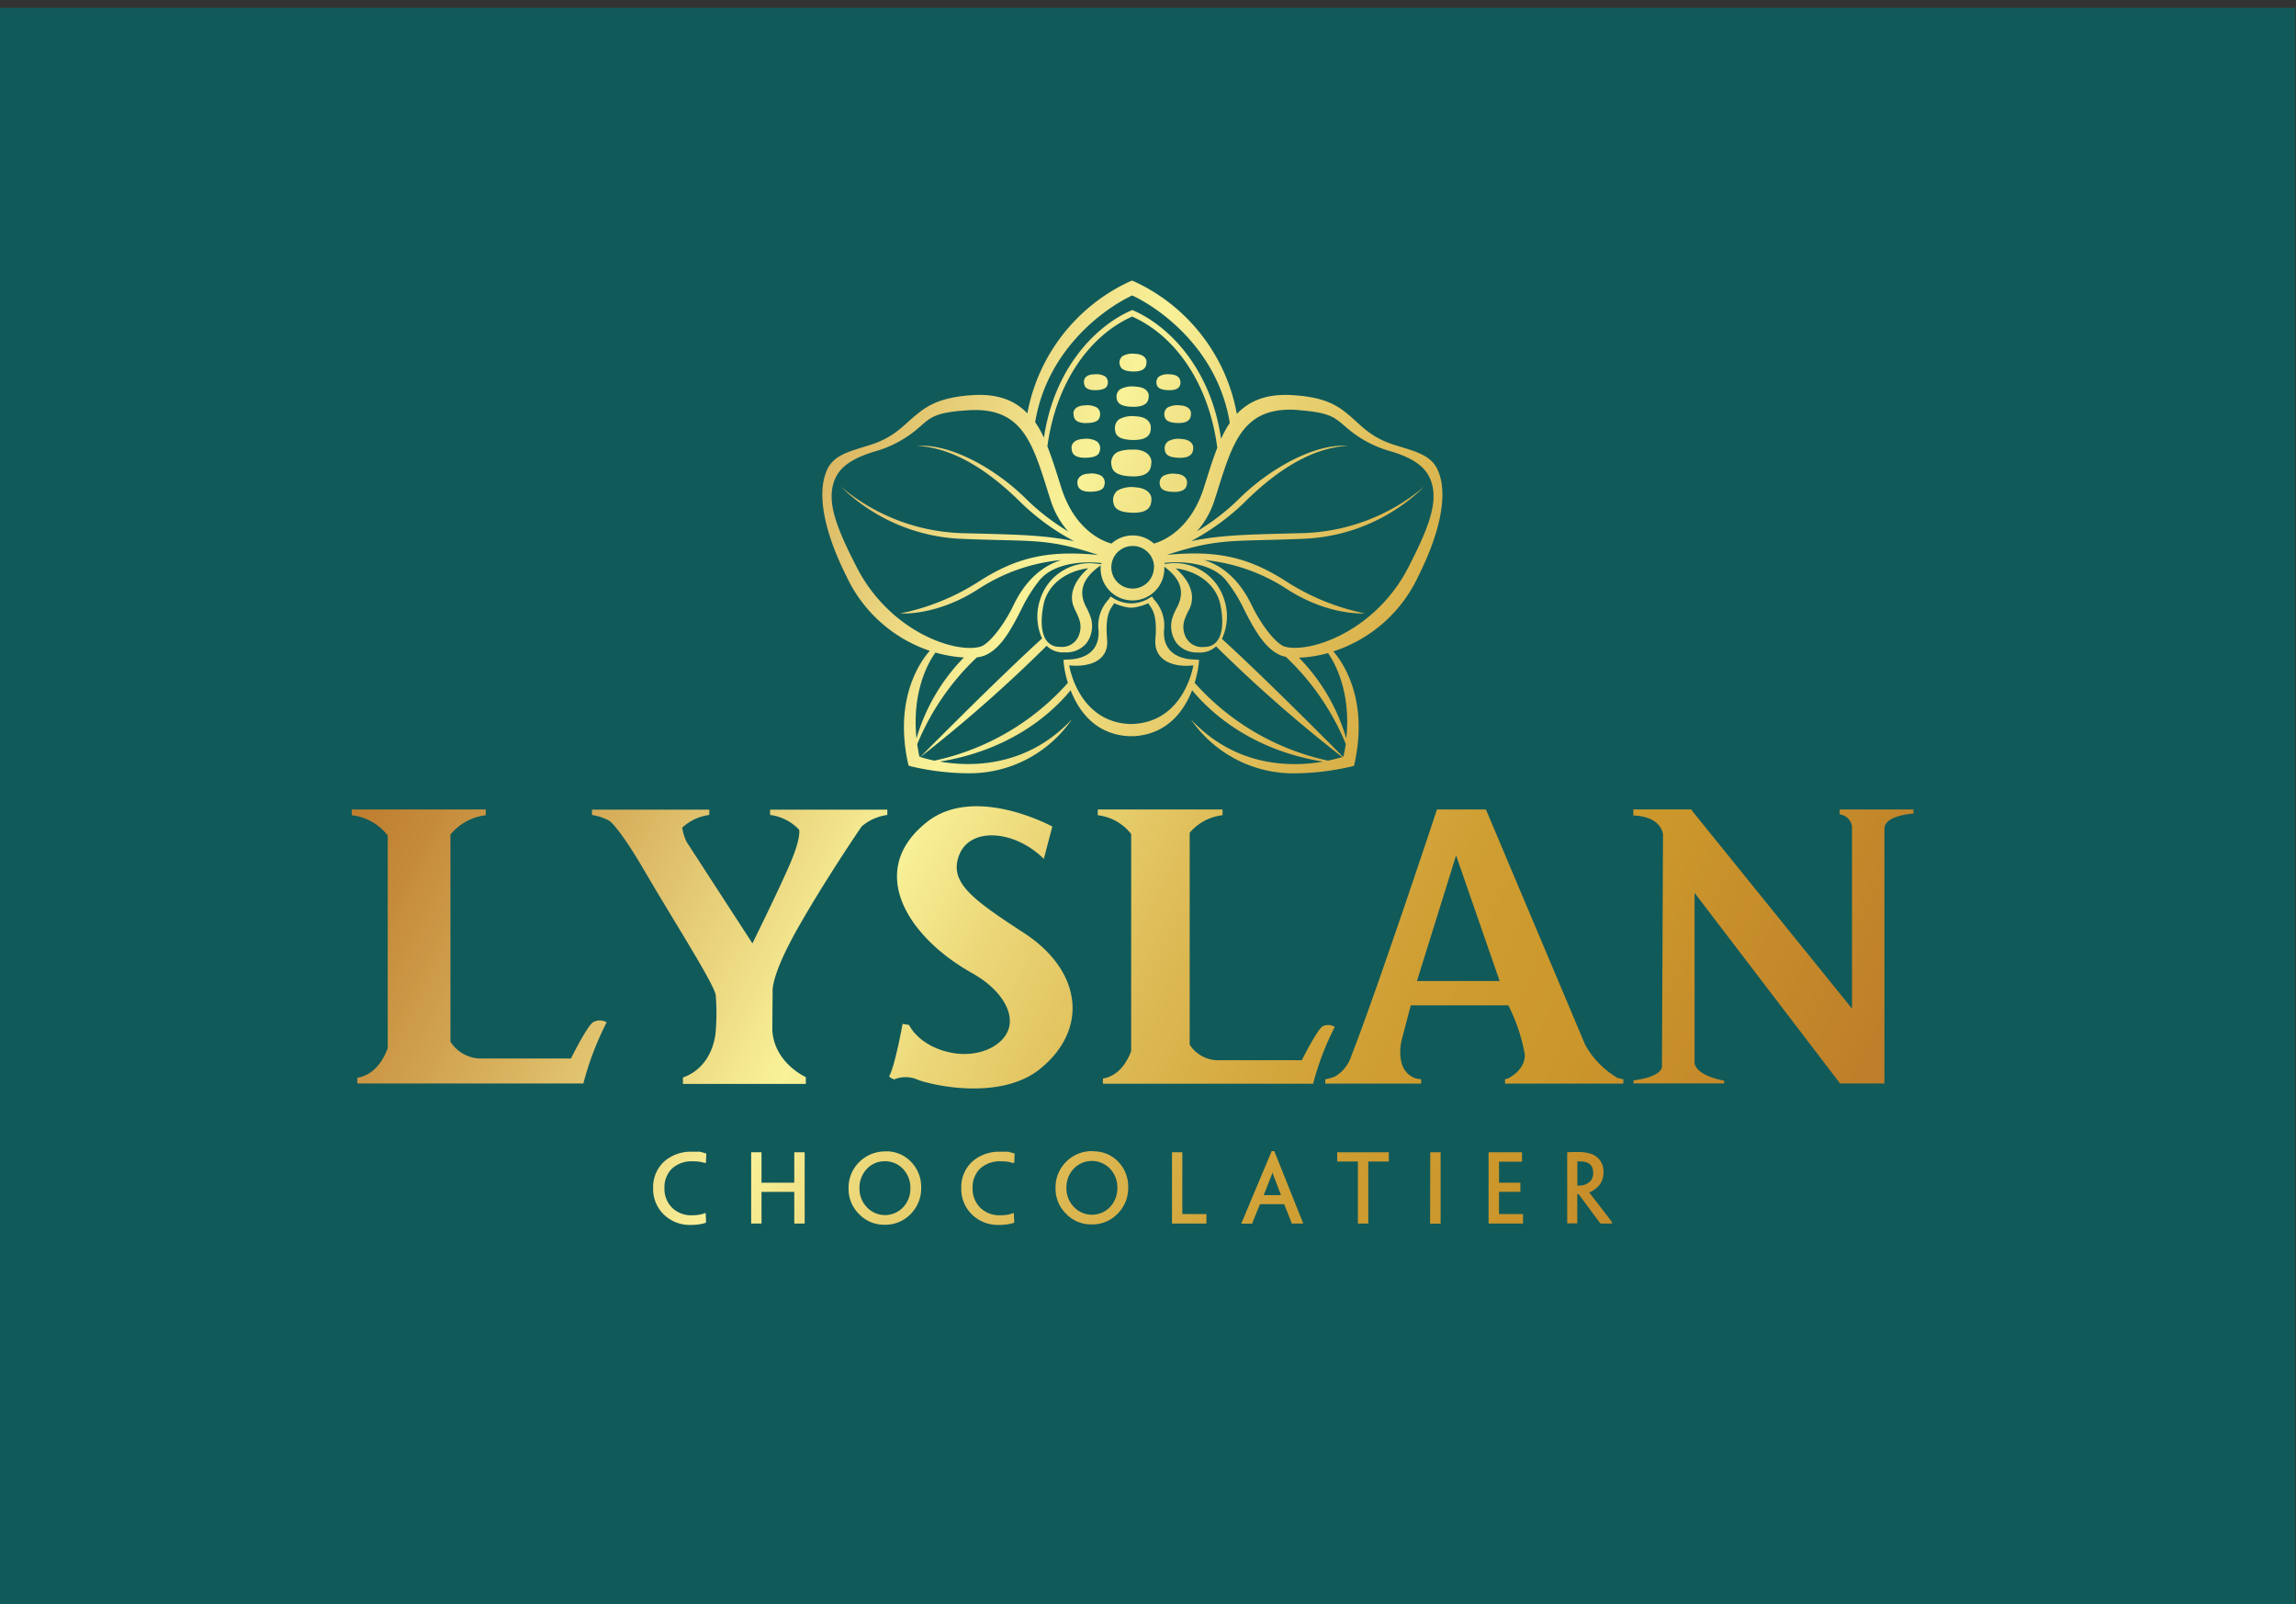 <svg id="Layer_1" data-name="Layer 1" xmlns="http://www.w3.org/2000/svg" xmlns:xlink="http://www.w3.org/1999/xlink" viewBox="0 0 400.04 279.43"><rect x="0" y="0" width="400.04" height="279.43" fill="#333333" stroke="none"/><defs><style>.cls-1{fill:#115a5a;}.cls-2{fill:url(#linear-gradient);}</style><linearGradient id="linear-gradient" x1="79.81" y1="93.87" x2="323.39" y2="215.14" gradientUnits="userSpaceOnUse"><stop offset="0" stop-color="#bc792a"/><stop offset="0.06" stop-color="#c48939"/><stop offset="0.18" stop-color="#d9b35f"/><stop offset="0.34" stop-color="#f9f299"/><stop offset="0.42" stop-color="#ebd677"/><stop offset="0.52" stop-color="#debb56"/><stop offset="0.61" stop-color="#d4a83e"/><stop offset="0.69" stop-color="#ce9c30"/><stop offset="0.77" stop-color="#cc982b"/><stop offset="1" stop-color="#bc792a"/></linearGradient></defs><rect class="cls-1" x="-2.5" y="1.37" width="402.42" height="279.09"/><path class="cls-2" d="M197.45,70.86c2.67,0,2.66-1.3,2.7-1.88s-.43-1.57-2.35-1.64a4.37,4.37,0,0,0-2.61.45,1.59,1.59,0,0,0-.63,1.58C194.67,69.88,194.77,70.83,197.45,70.86Zm.06-6.15c2.23,0,2.22-1.14,2.25-1.64s-.36-1.38-2-1.44a3.49,3.49,0,0,0-2.16.39,1.43,1.43,0,0,0-.53,1.39C195.2,63.85,195.29,64.68,197.51,64.71Zm0,11.93c3,0,3-1.52,3-2.2s-.48-1.84-2.62-1.92a4.75,4.75,0,0,0-2.91.52,1.94,1.94,0,0,0-.7,1.86C194.36,75.49,194.48,76.6,197.46,76.64Zm.31,8.24a5.07,5.07,0,0,0-3.1.56,2.06,2.06,0,0,0-.75,2c.13.64.25,1.82,3.44,1.87s3.17-1.63,3.21-2.35S200.06,85,197.77,84.88Zm8-8.42a3.72,3.72,0,0,0-2.31.42,1.52,1.52,0,0,0-.57,1.47c.1.48.19,1.36,2.57,1.39s2.36-1.21,2.39-1.75S207.46,76.52,205.76,76.46ZM203.41,71a1.45,1.45,0,0,0-.53,1.38c.09.44.18,1.27,2.4,1.3s2.2-1.14,2.23-1.64-.35-1.37-1.95-1.43A3.53,3.53,0,0,0,203.41,71Zm-10.86-5.44a3.07,3.07,0,0,0-1.94-.35c-1.43,0-1.77.83-1.75,1.28s0,1.5,2,1.47,2.07-.77,2.15-1.16A1.28,1.28,0,0,0,192.55,65.57Zm-.61,17.34a3.59,3.59,0,0,0-2.22-.4c-1.63.06-2,1-2,1.47s0,1.71,2.29,1.68,2.36-.88,2.45-1.33A1.46,1.46,0,0,0,191.94,82.91Zm-2.67-9.22c2.21,0,2.3-.86,2.39-1.3a1.44,1.44,0,0,0-.52-1.38,3.58,3.58,0,0,0-2.16-.39c-1.59.06-2,.93-1.95,1.43S187.05,73.72,189.27,73.69Zm2.39,4.66a1.54,1.54,0,0,0-.56-1.47,3.75,3.75,0,0,0-2.31-.42c-1.71.06-2.12,1-2.09,1.53s0,1.78,2.4,1.75S191.56,78.83,191.66,78.35Zm14-11.85c0-.45-.32-1.23-1.75-1.28a3.07,3.07,0,0,0-1.94.35,1.31,1.31,0,0,0-.47,1.24c.08.39.16,1.13,2.16,1.16S205.66,67,205.68,66.5ZM206.82,84c0-.51-.37-1.41-2-1.47a3.57,3.57,0,0,0-2.21.4,1.47,1.47,0,0,0-.54,1.42c.09.45.18,1.3,2.46,1.33S206.79,84.5,206.82,84Zm-9.14-5.68c-2.4-.09-3.25.59-3.25.59a2.15,2.15,0,0,0-.79,2.07c.14.66.27,1.9,3.61,2s3.31-1.71,3.36-2.46S200.07,78.39,197.68,78.3Zm51.49,134.82H251V200.7h-1.8ZM233,202.31h3.59v10.81h1.81V202.31h3.58V200.7h-9Zm-2.65-23.47c-1,.78-3.53,5.83-3.53,5.83H211.93a5.93,5.93,0,0,1-4.65-2.71v-36.9A8.73,8.73,0,0,1,213,142a8,8,0,0,0,0-1H191.27s0,.88,0,1a8.65,8.65,0,0,1,5.82,3.27v37.81c-.67,1.79-2.09,4.3-4.91,4.78a4.61,4.61,0,0,0,0,.91h36.61a48.07,48.07,0,0,1,3.78-9.9A2.16,2.16,0,0,0,230.31,178.84ZM206,200.7h-1.8v12.42h6v-1.65H206Zm16-.2h-.43L218,209l-.51,1.23-1.22,2.91h1.89l.17-.45.05-.13,1.15-2.81h4.22l1.2,3,.12.37h2l-5-12.51Zm-1.82,7.67,1.25-3.16c.12-.29.21-.54.29-.76.07.22.16.47.27.76l1.2,3.16Zm41-.58h3.72V206h-3.72v-3.65h4V200.7h-5.82v12.42h6v-1.65h-4.19ZM320.53,141v.85a2.45,2.45,0,0,1,2.15,2.1v31.73L295,141.45l-.33-.46H284.58v1.07s4.48-.13,5.17,3.2l-.18,40.34c.13,2.06-4.95,2.58-4.95,2.58v.53H300.4v-.49s-4.66-.71-5.15-3v-29.7l25.35,33.2h7.73V144.28c.1-2.29,5.06-2.58,5.06-2.58V141Zm-38.71,46.75A15.24,15.24,0,0,1,276.2,182l-17.3-41h-8.53S240,172.3,235.44,183.94a6.37,6.37,0,0,1-2.8,3.55,7.27,7.27,0,0,1-1.72.49,6.38,6.38,0,0,0,0,.76h16.69s0-.68,0-.76a3.52,3.52,0,0,1-2.43-1.07c-1.89-1.92-1-5.62-1-5.62l1.62-6.18h17a31.35,31.35,0,0,1,2.87,8.51c.12,2.43-2.15,3.83-2.95,4.25-.17,0-.31.08-.49.11,0,.08,0,.76,0,.76h20.61s0-.68,0-.76A8.52,8.52,0,0,1,281.82,187.74Zm-34.94-16.87L253.7,149l7.59,21.88Zm33,40.69-3-3.88a3,3,0,0,0,.84-.43c.18-.12.36-.26.53-.4a4.07,4.07,0,0,0,.55-.63,3.66,3.66,0,0,0,.59-2.06,3.57,3.57,0,0,0-.23-1.33,3,3,0,0,0-.57-.94,3.41,3.41,0,0,0-.7-.6,3.51,3.51,0,0,0-.65-.31,6.82,6.82,0,0,0-2.26-.33c-.29,0-.64,0-1.06,0l-.86.05v12.38h1.75V208h.24l3.75,5.05.05.07h1.83l.18,0v-.25l-.05-.05C280.63,212.56,280.31,212.14,279.87,211.56Zm-3.53-5.31a3,3,0,0,1-1.24.26h-.28v-4.22h.44c1.56,0,2.32.64,2.32,2h0a2.19,2.19,0,0,1-.39,1.32A2.31,2.31,0,0,1,276.34,206.25ZM103.28,178.09c-1.11.85-3.8,6.28-3.8,6.28h-16a6.38,6.38,0,0,1-5-2.92V145.37A9.35,9.35,0,0,1,84.63,142c0-.1,0-1,0-1H61.3a9.15,9.15,0,0,0,0,1,9.26,9.26,0,0,1,6.25,3.52v37.07c-.71,1.92-2.24,4.62-5.27,5.13a4.58,4.58,0,0,0,0,1h39.36a51.82,51.82,0,0,1,4.06-10.65A2.34,2.34,0,0,0,103.28,178.09ZM138.39,206h-5.71V200.7h-1.8v12.42h1.8V207.6h5.71v5.52h1.81V200.7h-1.81Zm-16.55-5.39-.52,0c-.23,0-.47,0-.72,0a7,7,0,0,0-4.86,1.69,6,6,0,0,0-1.94,4.63h0a6.16,6.16,0,0,0,2,4.75,6.46,6.46,0,0,0,4.55,1.68,10.14,10.14,0,0,0,1.46-.1,5.78,5.78,0,0,0,1.08-.25l.13-.05-.07-1.69-.58.19-.33.09a8.33,8.33,0,0,1-1.51.13,4.72,4.72,0,0,1-3.41-1.3,4.59,4.59,0,0,1-1.35-3.42,4.53,4.53,0,0,1,1.33-3.43,5.06,5.06,0,0,1,3.61-1.25,7.12,7.12,0,0,1,1.39.11c.27.06.49.11.65.16H123l.06-1.66-.14,0A9.22,9.22,0,0,0,121.84,200.59Zm12.73-21c0-3,.05-6.8.05-6.8s-.5-2.52,4.39-11.15,11.1-17.68,11.12-17.71a8.63,8.63,0,0,1,4.47-2c0-.09,0-.92,0-.92H134.17s0,.83,0,.92a8.37,8.37,0,0,1,5.06,2.57s.43,1.32-1.66,6.13-6.47,13.67-6.47,13.67l-11.44-17.63a7.93,7.93,0,0,1-.79-2.53,8.56,8.56,0,0,1,4.71-2.21c0-.09,0-.92,0-.92H103.14s0,.83,0,.92a9.55,9.55,0,0,1,3,1c.3.2,1.94,1.51,6.31,9,4.92,8.42,11.93,19.37,12.25,21.37a38,38,0,0,1,0,6.31s-.21,6.08-5.72,8.06a9.8,9.8,0,0,1,0,1.11H140.4v-1.19S135,185.23,134.57,179.57ZM162,113.36c-1.28,1.42-6.37,7.93-3.78,19.64l.08.33.32.13a44.47,44.47,0,0,0,10,1.23,21.63,21.63,0,0,0,18.14-9.4c-7.94,8.45-17.71,8.29-23,7.36,11.21-1.81,18.65-7.38,22.78-12.42,1.35,3.47,4.22,7.7,10.18,8h.07l.33,0,.34,0h.06c6-.33,8.84-4.57,10.19-8,4.13,5,11.57,10.62,22.79,12.43-5.33.93-15.1,1.09-23-7.36a21.62,21.62,0,0,0,18.14,9.4,44.58,44.58,0,0,0,10-1.23l.32-.13L236,133c2.53-11.43-2.26-17.91-3.69-19.54a24.66,24.66,0,0,0,14.76-13c3.86-7.68,5.24-14.3,3.5-18.44-1.16-2.77-3.86-3.35-7.53-4.5-4-1.23-5.71-3.22-7.39-4.68-2.14-1.86-4.17-3.61-10.26-4-4.72-.34-7.74,1-9.89,3.26a31.65,31.65,0,0,0-17.72-23l-.55-.23-.54.23A31.66,31.66,0,0,0,179,72c-2.14-2.23-5.15-3.5-9.8-3.16-6.09.44-8.12,2.19-10.26,4-1.69,1.46-3.43,3.45-7.39,4.68-3.67,1.15-6.37,1.73-7.53,4.5-1.74,4.14-.36,10.76,3.5,18.44A24.7,24.7,0,0,0,162,113.36Zm.94.29a22.54,22.54,0,0,0,5,.87,33.62,33.62,0,0,0-8.26,14.1C158.85,120.4,161.78,115.31,163,113.65Zm-2.75,18.13c-.16-.73-.28-1.45-.38-2.15A43.65,43.65,0,0,1,170.2,114.5a5.69,5.69,0,0,0,1.35-.32c2.81-1.15,4.65-4.56,6.48-8.2a26.46,26.46,0,0,1,2.88-4.65c2.92-3.93,9.66-3.42,11-3.25a1.23,1.23,0,0,0,0,.19h0l-1-.1a9,9,0,0,0-9.68,6.25,9.29,9.29,0,0,0,.33,6.79h0c-7.5,6.82-19.13,18.54-21.19,20.62Zm40.86-37.1a5.53,5.53,0,0,0-7.39,0c-1.23-.32-6.29-2.1-8.71-9.62l-.54-1.7c-.62-2-1.23-3.86-1.92-5.61,1.44-10.77,7.13-19.21,14.77-22.61C205,58.58,210.69,67.1,212.09,78c-.66,1.69-1.25,3.5-1.84,5.39l-.54,1.7C207.33,92.45,202.4,94.31,201.06,94.68Zm0,4.13a3.71,3.71,0,1,1-3.71-3.71A3.71,3.71,0,0,1,201.08,98.81Zm-13.81,7.29a12.69,12.69,0,0,1,.75,1.67,3.9,3.9,0,0,1-.37,3.57,3.14,3.14,0,0,1-3,1.32,2.66,2.66,0,0,1-2.34-1.17c-1.16-1.66-.83-4.87-.29-6.86,1.36-4.12,5.47-5.41,7.61-5.65C186.6,101.67,186.29,104.2,187.27,106.1Zm10.3,20-.2,0v0l-.24,0-.24,0v0l-.2,0c-7.82-.45-10-8.06-10.37-10.21,3.07.36,7-.55,6.6-4.6-.41-4.72.84-5.41,1.23-6.22a9.46,9.46,0,0,0,2.74.78v0l.24,0,.24,0v0a9.37,9.37,0,0,0,2.74-.78c.39.81,1.64,1.5,1.23,6.22-.35,4,3.53,5,6.61,4.6C207.55,118,205.4,125.64,197.57,126.09Zm33.85,6.39a43.3,43.3,0,0,1-23.24-13.56,18.91,18.91,0,0,0,.7-3.22l.07-.77-.64-.06c-1.3,0-5.75-.31-5.47-5.11a6.66,6.66,0,0,0-1.76-5.36l-.33-.51-.53.31a5.87,5.87,0,0,1-6.18,0l-.52-.31-.33.51a6.66,6.66,0,0,0-1.76,5.36c.28,4.8-4.18,5.11-5.47,5.11l-.64.06.07.77a18,18,0,0,0,.7,3.23,43.26,43.26,0,0,1-23.24,13.55c-1.11-.23-1.95-.47-2.46-.63a248.27,248.27,0,0,0,22-19.37,4,4,0,0,0,2.57,1.14l.62,0a4.58,4.58,0,0,0,3.73-1.57,5,5,0,0,0,.75-4.55,11.86,11.86,0,0,0-.81-1.82c-1.08-2.11-1.19-4.62,2.55-7.2,0,.1,0,.21,0,.31a5.55,5.55,0,1,0,11.09,0s0-.06,0-.09c3.43,2.5,3.3,4.93,2.26,7a11.91,11.91,0,0,0-.82,1.82,5,5,0,0,0,.75,4.55,4.6,4.6,0,0,0,3.74,1.57l.62,0a4.07,4.07,0,0,0,2.47-1.07,245.38,245.38,0,0,0,22,19.3C233.38,132,232.53,132.25,231.42,132.48ZM204.85,99c2.14.24,6.25,1.53,7.61,5.65.55,2,.87,5.2-.29,6.86a2.66,2.66,0,0,1-2.34,1.17,3.12,3.12,0,0,1-3-1.32,3.87,3.87,0,0,1-.38-3.57,11.6,11.6,0,0,1,.76-1.67C208.16,104.2,207.86,101.67,204.85,99Zm29.23,32.8-.11,0c-2.05-2.07-13.57-13.69-21.07-20.52a9.26,9.26,0,0,0,.39-6.88,9,9,0,0,0-9.69-6.25l-.71.07,0-.17c1.48-.18,8-.6,10.9,3.26a26.46,26.46,0,0,1,2.88,4.65c1.83,3.64,3.67,7,6.48,8.2a6,6,0,0,0,.89.25,43.79,43.79,0,0,1,10.45,15.2C234.36,130.33,234.24,131.05,234.08,131.78Zm.49-3.16a33.62,33.62,0,0,0-8.24-14.08,22.83,22.83,0,0,0,5.06-.8C232.6,115.49,235.42,120.56,234.57,128.62Zm-8.45-57.21c5.67.41,6.38,1.25,8.44,3a19.71,19.71,0,0,0,7.88,4.22c3.29,1,5.73,2.36,6.75,4.77,1.56,3.72-.1,8.18-3.79,15.37-5.7,11.1-17,15-21.48,13.86-1.48-.38-4.06-3.57-5.83-7.23-2.32-4.82-5.46-7-8.31-7.88a31.81,31.81,0,0,1,14.34,5c7.34,4.76,13.43,4.29,13.7,4.3a39.89,39.89,0,0,1-13.4-5.37c-6.61-4.3-12.07-5.7-21.11-4.81,9.1-3,11.41-2.29,23.66-2.81a31.81,31.81,0,0,0,21.2-9.11,34.3,34.3,0,0,1-21.58,8.13c-9.61.24-13.76.32-19.06,1.38a40.77,40.77,0,0,0,9.13-6.59c5.1-5.1,11.46-9.69,18.22-10-5.81-.45-13.77,4-19.1,9.33a38.93,38.93,0,0,1-7.23,5.55,15.1,15.1,0,0,0,3.15-5.71c.19-.57.37-1.14.54-1.7C214.88,76.76,216.79,70.74,226.12,71.41ZM197.27,51.46c5.54,2.62,15,9.91,17,22.21a18.29,18.29,0,0,0-1.52,2.77c-1.73-12-8.8-19.44-15.08-22.27l-.39-.17-.39.17c-6.24,2.82-13.26,10.2-15,22.07a18.14,18.14,0,0,0-1.53-2.71C182.37,61.32,191.76,54.07,197.27,51.46Zm-51.79,32c1-2.41,3.46-3.74,6.75-4.77a19.71,19.71,0,0,0,7.88-4.22c2.06-1.79,2.77-2.63,8.44-3,9.33-.67,11.24,5.35,13.88,13.69.17.56.35,1.13.54,1.7a15.1,15.1,0,0,0,3.15,5.71A39.31,39.31,0,0,1,178.88,87c-5.32-5.33-13.28-9.78-19.09-9.33,6.76.32,13.12,4.91,18.22,10a40.55,40.55,0,0,0,9.13,6.59c-5.3-1.06-9.45-1.14-19.06-1.38a34.3,34.3,0,0,1-21.58-8.13,31.81,31.81,0,0,0,21.2,9.11c12.25.52,14.56-.22,23.66,2.81-9-.89-14.5.51-21.11,4.81a39.89,39.89,0,0,1-13.4,5.37c.27,0,6.36.46,13.7-4.3a31.81,31.81,0,0,1,14.34-5c-2.85.9-6,3.06-8.31,7.88-1.77,3.66-4.35,6.85-5.83,7.23-4.53,1.17-15.78-2.76-21.48-13.86C145.58,91.62,143.92,87.16,145.48,83.44Zm30.05,117.15-.52,0c-.23,0-.47,0-.71,0a7.07,7.07,0,0,0-4.87,1.69,6,6,0,0,0-1.94,4.63h0a6.16,6.16,0,0,0,2,4.75,6.46,6.46,0,0,0,4.55,1.68,10.37,10.37,0,0,0,1.47-.1,6.18,6.18,0,0,0,1.08-.25l.13-.05-.08-1.69-.58.19-.32.09a8.53,8.53,0,0,1-1.52.13,4.73,4.73,0,0,1-3.41-1.3,4.63,4.63,0,0,1-1.35-3.42,4.53,4.53,0,0,1,1.33-3.43,5.06,5.06,0,0,1,3.61-1.25,7.29,7.29,0,0,1,1.4.11l.64.16h.28l.06-1.66-.14,0A9.22,9.22,0,0,0,175.53,200.59Zm-21.19-.05a6.33,6.33,0,0,0-4.64,1.86,6.25,6.25,0,0,0-1.85,4.59,6.11,6.11,0,0,0,1.82,4.45,6,6,0,0,0,4.45,1.87,6.12,6.12,0,0,0,4.59-1.91,6.31,6.31,0,0,0,1.79-4.54h0a6.21,6.21,0,0,0-1.75-4.49A5.9,5.9,0,0,0,154.34,200.54Zm4.28,6.38a4.72,4.72,0,0,1-1.25,3.33,4.34,4.34,0,0,1-6.34,0,4.65,4.65,0,0,1-1.28-3.3,4.72,4.72,0,0,1,1.26-3.34,4.19,4.19,0,0,1,3.16-1.36,4.25,4.25,0,0,1,3.18,1.35,4.73,4.73,0,0,1,1.27,3.34ZM178.4,162.5c-8.88-5.8-13.19-8.81-11.25-13.64s9.6-4.32,14.72.74l1.48-5.63s-13.47-7.39-21.83-.8c-10.7,8.45-3.44,20,7.84,26.32,4.88,2.73,7.25,6.6,6.43,9.55-.88,3.14-5.26,5.26-10.06,4.32-5.69-1.14-7.34-4.83-7.34-4.83l-1.13-.18s-1.31,7.28-2.33,9.1c0,.23.85.57.85.57a5.22,5.22,0,0,1,4,0c2.16.91,14.5,3.88,21.55-1.93C189.77,179.15,188.41,169,178.4,162.5Zm12,38a6.34,6.34,0,0,0-4.64,1.86,6.25,6.25,0,0,0-1.85,4.59,6.11,6.11,0,0,0,1.82,4.45,6,6,0,0,0,4.46,1.87,6.11,6.11,0,0,0,4.58-1.91,6.32,6.32,0,0,0,1.8-4.54h0a6.25,6.25,0,0,0-1.75-4.49A5.94,5.94,0,0,0,190.38,200.54Zm4.28,6.38a4.72,4.72,0,0,1-1.25,3.33,4.34,4.34,0,0,1-6.34,0,4.65,4.65,0,0,1-1.28-3.3,4.72,4.72,0,0,1,1.26-3.34,4.39,4.39,0,0,1,6.34,0,4.69,4.69,0,0,1,1.27,3.34Z"/></svg>